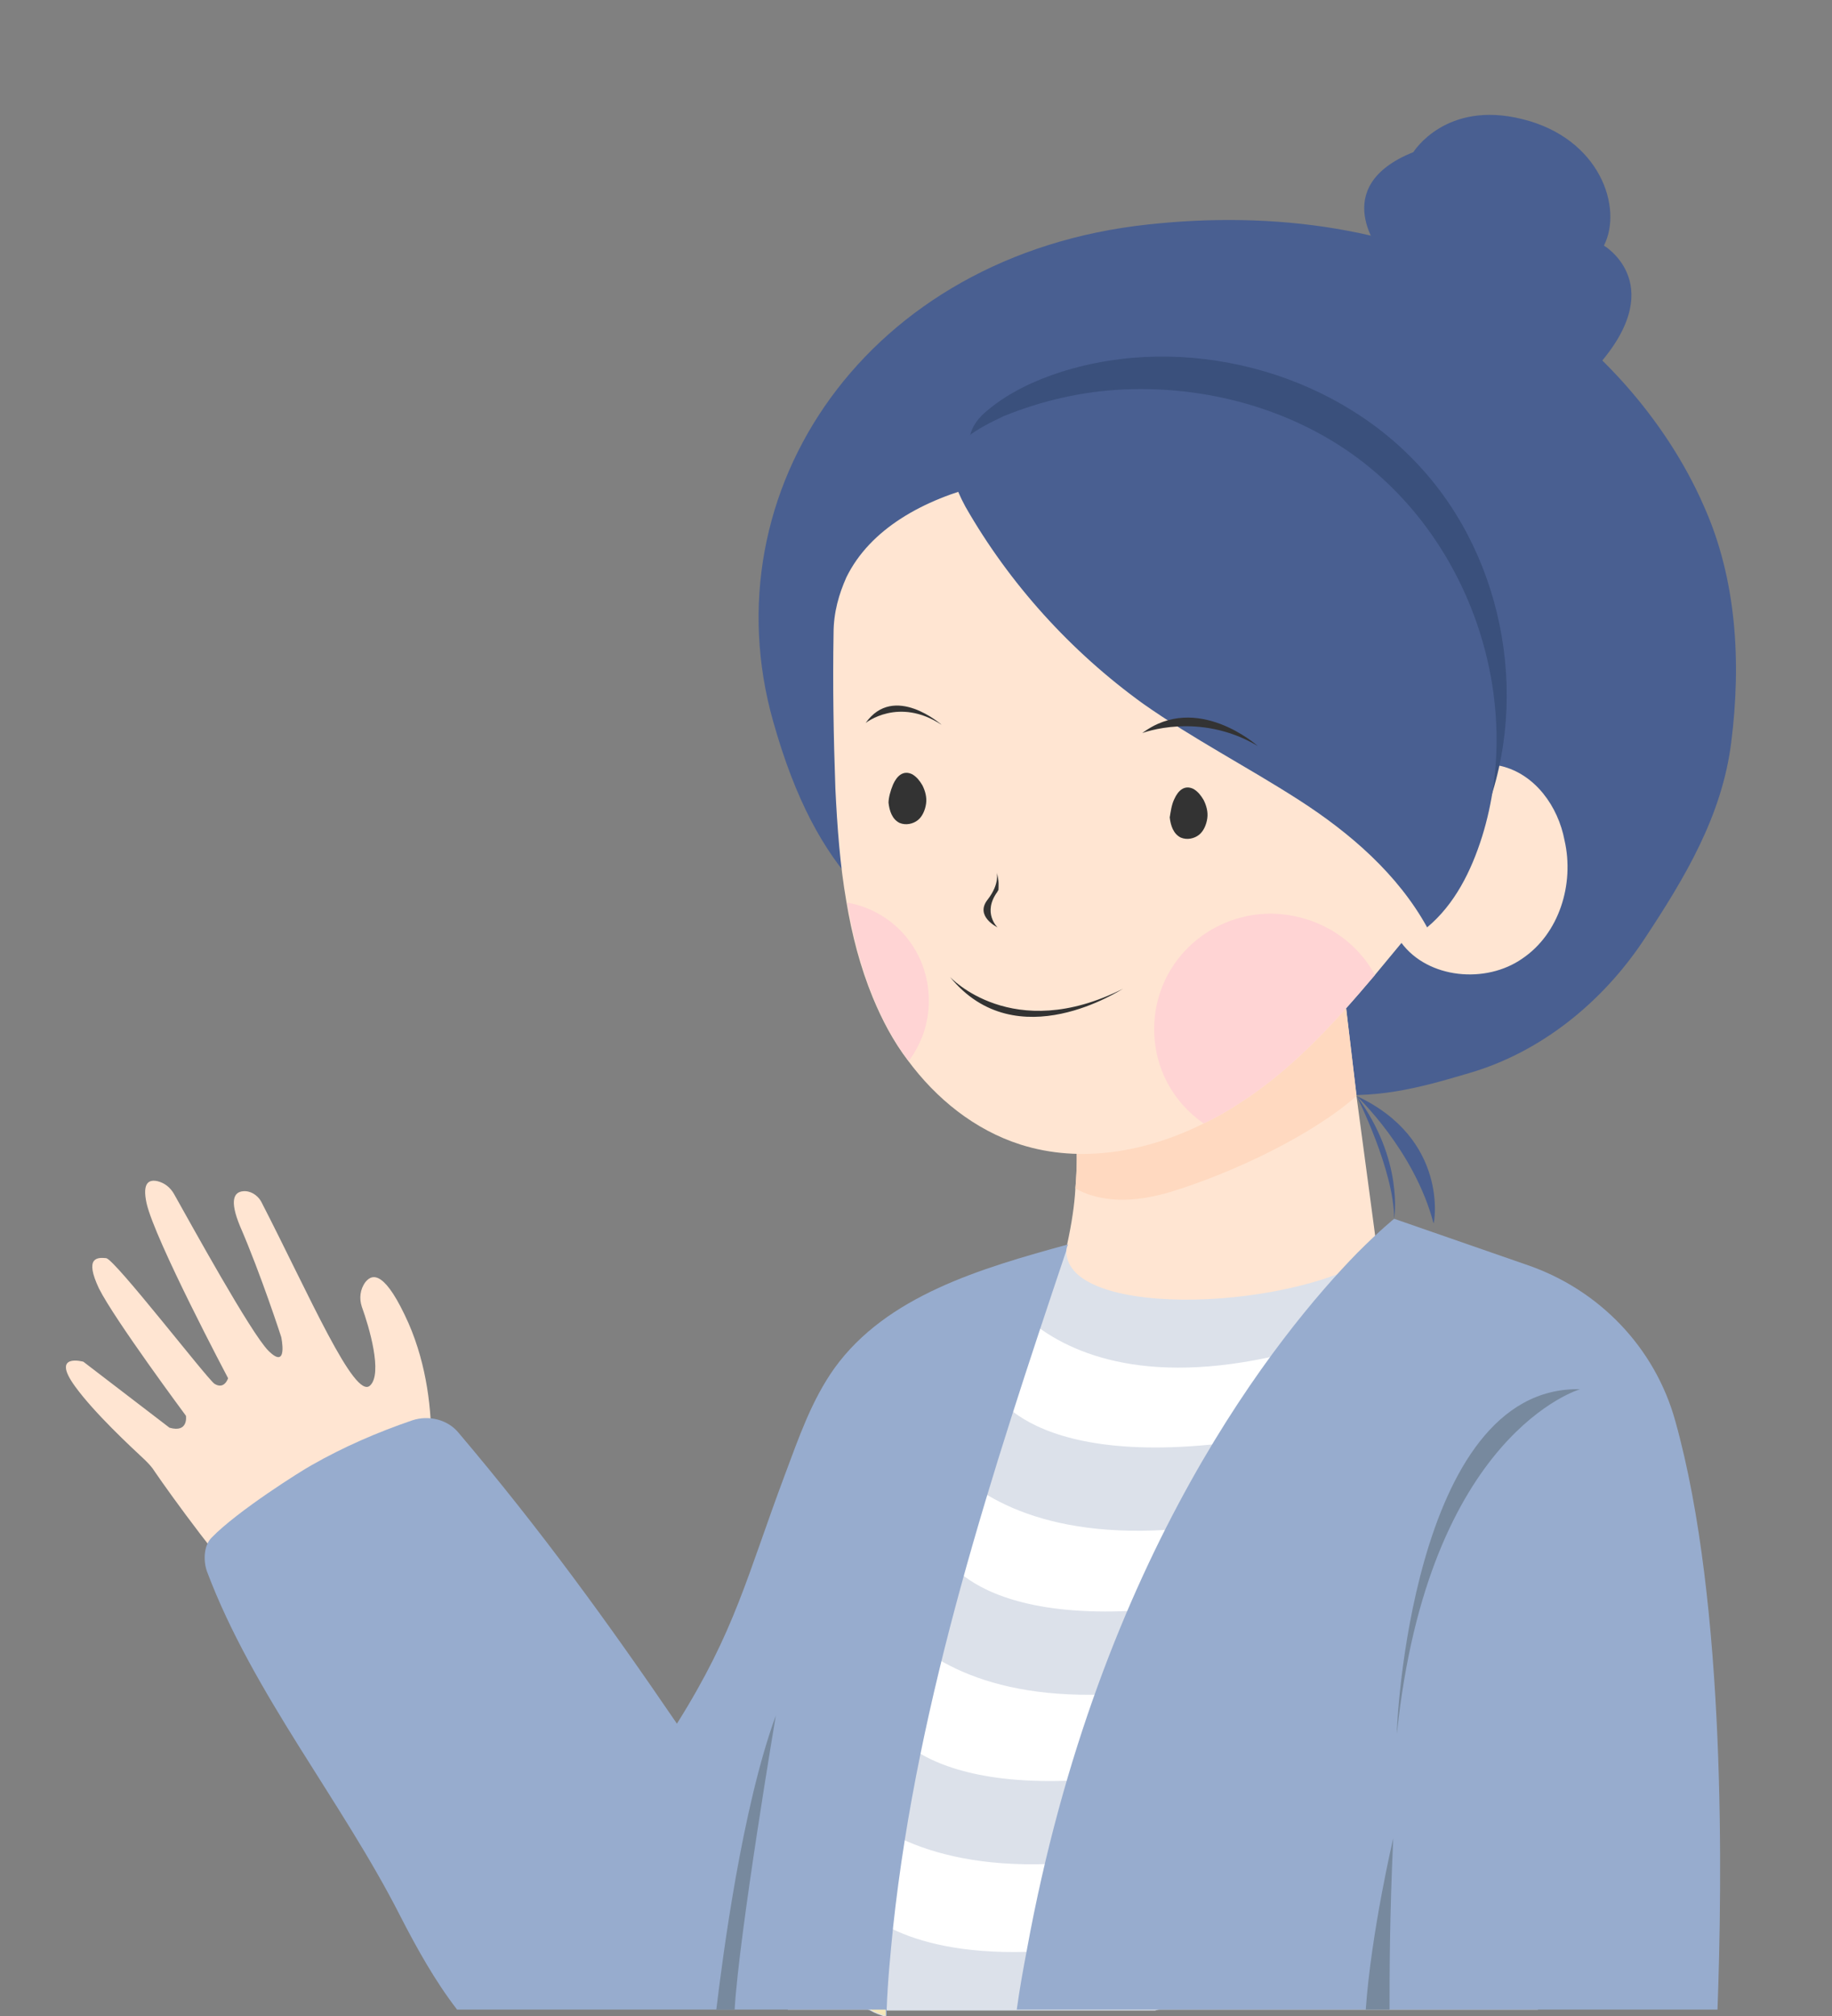 <?xml version="1.0" encoding="utf-8"?>
<!-- Generator: Adobe Illustrator 27.9.1, SVG Export Plug-In . SVG Version: 6.00 Build 0)  -->
<svg version="1.1" id="Layer_1" xmlns="http://www.w3.org/2000/svg" xmlns:xlink="http://www.w3.org/1999/xlink" x="0px" y="0px"
	 width="200px" height="220px" viewBox="0 0 200 220" style="enable-background:new 0 0 200 220;" xml:space="preserve">
<rect x="0" y="0" width="200" height="220" fill="#808080" stroke="none"/>
<style type="text/css">
	.st0{fill:#FFE5D2;}
	.st1{fill:#FFFFFF;}
	.st2{fill:#495F91;}
	.st3{fill:#DCE1EA;}
	.st4{fill:#FFD9C0;}
	.st5{fill:#3A507C;}
	.st6{fill:#97ACCE;}
	.st7{fill:#96505A;}
	.st8{fill:#77899E;}
	.st9{fill:#515151;}
	.st10{fill:#333333;}
	.st11{fill:#FFD4D4;}
	.st12{fill:#F4E7B9;}
</style>
<g>
	<path class="st0" d="M46.5,164.1c0,0,2.2-10.3-1.9-19.7c-2.5-5.6-3.9-5.5-4.7-4.5c-0.6,0.8-0.7,1.8-0.4,2.7
		c0.8,2.2,2.3,7.3,0.9,8.6c-1.7,1.6-6.6-9.8-11.9-20.1c-0.4-0.7-1.2-1.2-2-1.1c-0.9,0.1-1.5,0.9-0.3,3.8c2.3,5.3,4.5,12.1,4.5,12.1
		s0.8,3.7-1.4,1.5c-1.9-1.9-8.5-13.9-10.3-17.1c-0.4-0.7-1-1.2-1.8-1.4c-0.9-0.2-1.7,0.1-1.2,2.4c0.9,4,8.9,19.1,8.9,19.1
		s-0.4,1.3-1.5,0.6c-1-0.8-10.8-13.5-11.8-13.7c-1-0.1-2.4-0.1-0.8,3.3c1.7,3.4,9.5,13.9,9.5,13.9s0.3,1.9-1.8,1.3l-9.4-7.2
		c0,0-3.6-1-0.9,2.7c2.1,2.9,6.1,6.6,7.6,8c0.4,0.4,0.8,0.8,1.1,1.3c1.7,2.5,7.8,10.9,11,14C32.1,178.2,46.5,164.1,46.5,164.1z"/>
	<path class="st1" d="M167.9,219.3H96.7c0,0.2,0,0.4,0,0.7c-0.6-0.2-1.2-0.4-1.7-0.7h-9l0.3-6.7v0l0.2-3.8l0.5-11.3l24.6-59.2
		l4.7-1.8l5.3-2l26.5,2.2l2.2,0.2c0,0,13.6,13.2,14,17.3C164.6,157,166.7,195,167.9,219.3z"/>
	<path class="st2" d="M150.8,27.6c0,0-6-7.2,3.5-11c0,0,3.5-5.7,11.9-3.6c8.5,2.1,11,9.7,8.9,13.8c0,0,7.5,4.4-1.2,13.7
		C165.2,49.8,150.8,27.6,150.8,27.6z"/>
	<path class="st3" d="M116.6,135.8l-8,3.8c0,0,9.9,21.3,51.4,0.6l-6.9-5.3L116.6,135.8z"/>
	<path class="st3" d="M151,161.7c-43.8,15.3-50.9-7.1-50.9-7.1l8.4-2.8c0,0,5.2,10.9,36.3,3.7L151,161.7z"/>
	<path class="st3" d="M145.6,179.6c-43.8,15.3-50.9-7.1-50.9-7.1l8.4-2.8c0,0,5.2,10.9,36.3,3.7L145.6,179.6z"/>
	<path class="st3" d="M139.5,198.1c-43.8,15.3-50.9-7.1-50.9-7.1l8.4-2.8c0,0,5.2,10.9,36.3,3.7L139.5,198.1z"/>
	<path class="st3" d="M135.5,216.5c-3.3,1.2-6.4,2.1-9.4,2.9H96.7c0,0.2,0,0.4,0,0.7c-0.6-0.2-1.2-0.4-1.7-0.7
		c-4.5-1.9-7.2-4.6-8.7-6.7v0c-1.3-1.8-1.7-3.2-1.7-3.2l1.9-0.6l6.5-2.1c0,0,0.9,2,4.4,3.7c2.9,1.4,7.5,2.7,14.7,2.5
		c4.6-0.1,10.2-0.8,17.2-2.5L135.5,216.5z"/>
	<path class="st2" d="M144.1,119.3c6,0.7,10.6-0.5,16.3-2.2c7.9-2.3,14.6-7.8,19.1-14.6S188,89,189,81c1.1-8.7,0.6-17.8-3-25.8
		c-4.1-9.4-12-18.3-21-23.5c-11.9-6.9-26-8.7-39.7-7.2c-30.7,3.3-48,29.1-40.9,54.2c4.9,17.4,12.2,21.7,22.6,28.4s22.7,10.4,35,12.1
		C142.7,119.2,143.4,119.2,144.1,119.3z"/>
	<g>
		<path class="st0" d="M150.4,136.9c-10,6.5-35.6,7-33.9-1.1c0.5-2.3,0.8-4.3,0.9-6.1c0.4-4.7-0.1-7.5-0.1-7.5s18.7-20.4,26-21.9
			c1.6-0.3,2.7,0.2,2.8,2.2c0,0.2,0,0.4,0.1,0.6c0.4,4.3,1.2,10.6,1.9,16.6C149.3,128.6,150.4,136.9,150.4,136.9z"/>
		<path class="st4" d="M148.1,119.6c-4.9,4.3-13.5,8.4-20.4,10.5c-5.1,1.5-8.3,0.7-10.3-0.4c0.4-4.7-0.1-7.5-0.1-7.5
			s18.7-20.4,26-21.9c0.7,0.6,1.8,1.6,2.9,2.8C146.6,107.3,147.4,113.6,148.1,119.6z"/>
	</g>
	<path class="st0" d="M166.2,104.6c-4,2.8-10.3,2.2-13.2-1.7c-1,1.2-1.9,2.3-2.9,3.5c-4.4,5.2-9,10.3-14.8,14
		c-1.2,0.8-2.6,1.6-3.9,2.2c-6.2,3.1-13.4,4.4-20,2.3c-5-1.6-9.2-5-12.3-9.2c-1.6-2.1-2.8-4.4-3.8-6.8c-1.4-3.4-2.3-6.9-2.9-10.5
		c-0.7-4-1-8.2-1.2-12.3C91,80.5,90.9,74.8,91,69.1c0-2.3,0.6-4.3,1.4-6.1c5.2-10.6,23.3-12.8,33.9-10.7c10.7,2.1,20.4,7.9,29,14.6
		c0.7,0.6,1.5,1.2,1.8,2c0.5,1,0.3,2.1,0.2,3.2c-0.6,4.4-1.1,8.8-1.7,13.2c2.6-1.3,5.5-2.3,8.3-1.7c3.7,0.9,6.2,4.4,6.9,8.1
		C171.9,96.5,170.2,101.9,166.2,104.6z"/>
	<path class="st5" d="M105.8,48.5c0,1.2,0.5,2.4,1.1,3.9c4.3,10.4,14.1,17.4,23.7,23.4c9.6,6,19.9,11.9,26.1,21.3
		c2.2-1.8,3.8-4.4,4.9-7c5.6-12.9,2.9-29-6.7-39.3c-9.6-10.4-25.6-14.5-39.1-10.2c-2.8,0.9-5.6,2.2-7.9,4.1
		C106.4,45.9,105.8,47.1,105.8,48.5z"/>
	<path class="st2" d="M104,50.2c-0.2,1.3,0.2,2.9,1.4,5.1c4.8,8.4,11.5,15.8,19.4,21.5c5.4,3.8,11.4,6.9,17,10.5s10.8,8.1,14,13.9
		c3-2.5,4.8-6.1,6-9.9c4.6-14.8-1.1-32.1-13.7-41.4c-7.2-5.3-16.4-7.8-25.4-7.4c-4.5,0.2-8.9,1.2-13.1,2.9
		C106.4,46.9,104.3,48.2,104,50.2z"/>
	<path class="st2" d="M148.1,119.6c0,0,6.3,5.9,8.4,13.9C156.6,133.5,158.2,124.3,148.1,119.6z"/>
	<path class="st2" d="M148.1,119.6c0,0,4.1,8.1,4.1,13.4C152.2,133,153.3,126.6,148.1,119.6z"/>
	<path class="st6" d="M187.5,219.3H111c0.3-2.2,0.7-4.4,1.1-6.5c7.9-43.3,27.6-67.4,36.1-76.1c2.5-2.5,4-3.7,4-3.7l14.4,5
		c8,2.7,14.1,9.1,16.3,17.1C188.5,175.1,188,205.6,187.5,219.3z"/>
	<path class="st7" d="M116.5,135.7L116.5,135.7z"/>
	<path class="st6" d="M116.6,135.8c-0.1,0.2-0.2,0.5-0.2,0.7c-8.1,24.1-16.2,48.7-18.9,73.8c-0.3,3-0.6,6-0.7,9c0,0.2,0,0.4,0,0.7
		c-0.6-0.2-1.2-0.4-1.7-0.7H49.9c-2.4-3.1-4.4-6.7-6.2-10.2c-6.4-12.6-16.1-24.3-21.1-37.6c-0.4-1.1-0.4-2.8,0.5-3.7
		c2.8-2.9,9.8-7.3,10.9-7.9c3.5-2,7.2-3.6,11-4.9c1.8-0.6,3.9-0.1,5.1,1.4c8.9,10.5,16.3,20.7,23.8,31.7c6.4-10.2,7.6-16,11.8-27.2
		c1.5-4,2.9-8.1,5.4-11.6C96.8,141.4,107.1,138.4,116.6,135.8z"/>
	<path class="st8" d="M84.7,187.2c0,0-4,23.7-4.5,32.1h-2C78.9,213.5,81,197.3,84.7,187.2z"/>
	<path class="st8" d="M151.7,219.3h-2.6c0.6-8.5,3-18.7,3-18.7C151.7,209.3,151.7,215.4,151.7,219.3z"/>
	<path class="st9" d="M113.2,136.8L113.2,136.8z"/>
	<path class="st10" d="M97.5,85.6c0.4-0.9,1.1-1.6,2.1-1.1c0.5,0.3,0.8,0.7,1.1,1.2c0.3,0.6,0.5,1.3,0.4,2c-0.1,0.7-0.4,1.4-0.9,1.8
		c-0.5,0.4-1.3,0.6-2,0.3c-0.8-0.4-1.1-1.3-1.2-2.2C97,87.1,97.2,86.3,97.5,85.6z"/>
	<path class="st10" d="M128.2,87.2c0.4-0.9,1.1-1.6,2.1-1.1c0.5,0.3,0.8,0.7,1.1,1.2c0.3,0.6,0.5,1.3,0.4,2
		c-0.1,0.7-0.4,1.4-0.9,1.8c-0.5,0.4-1.3,0.6-2,0.3c-0.8-0.4-1.1-1.3-1.2-2.2C127.8,88.6,127.9,87.8,128.2,87.2z"/>
	<path class="st10" d="M94.5,78.9c0,0,3.6-2.9,8.3,0.2C102.8,79.1,97.6,74.5,94.5,78.9z"/>
	<path class="st10" d="M124.7,80c0,0,6.2-2.4,12.6,1.4C137.3,81.4,130.7,75.5,124.7,80z"/>
	<path class="st10" d="M108.8,95.2c0,0,0.4,1.2-1,3c-1.4,1.8,1.1,3,1.1,3s-1.7-1.6,0-3.9c0-0.1,0.1-0.1,0.1-0.2
		C109,96.8,109.1,96.1,108.8,95.2z"/>
	<path class="st10" d="M103.7,106.6c0,0,6.8,7.4,18.9,1.3C122.5,107.9,111,115.6,103.7,106.6z"/>
	<path class="st11" d="M101.4,109.2c0,2.5-0.8,4.7-2.2,6.6c-1.6-2.1-2.8-4.4-3.8-6.8c-1.4-3.4-2.3-6.9-2.9-10.5
		C97.6,99.4,101.4,103.8,101.4,109.2z"/>
	<path class="st11" d="M150.1,106.4c-4.4,5.2-9,10.3-14.8,14c-1.2,0.8-2.6,1.6-3.9,2.2c-3.3-2.3-5.4-6-5.4-10.3
		c0-7,5.7-12.6,12.8-12.6C143.8,99.8,148,102.5,150.1,106.4z"/>
	<path class="st8" d="M172.5,151.6c0,0-16.6,4.8-20,37.6C152.4,189.1,154,151.2,172.5,151.6z"/>
	<path class="st12" d="M96.7,219.3c0,0.2,0,0.4,0,0.7c-0.6-0.2-1.2-0.4-1.7-0.7H96.7z"/>
</g>
</svg>
